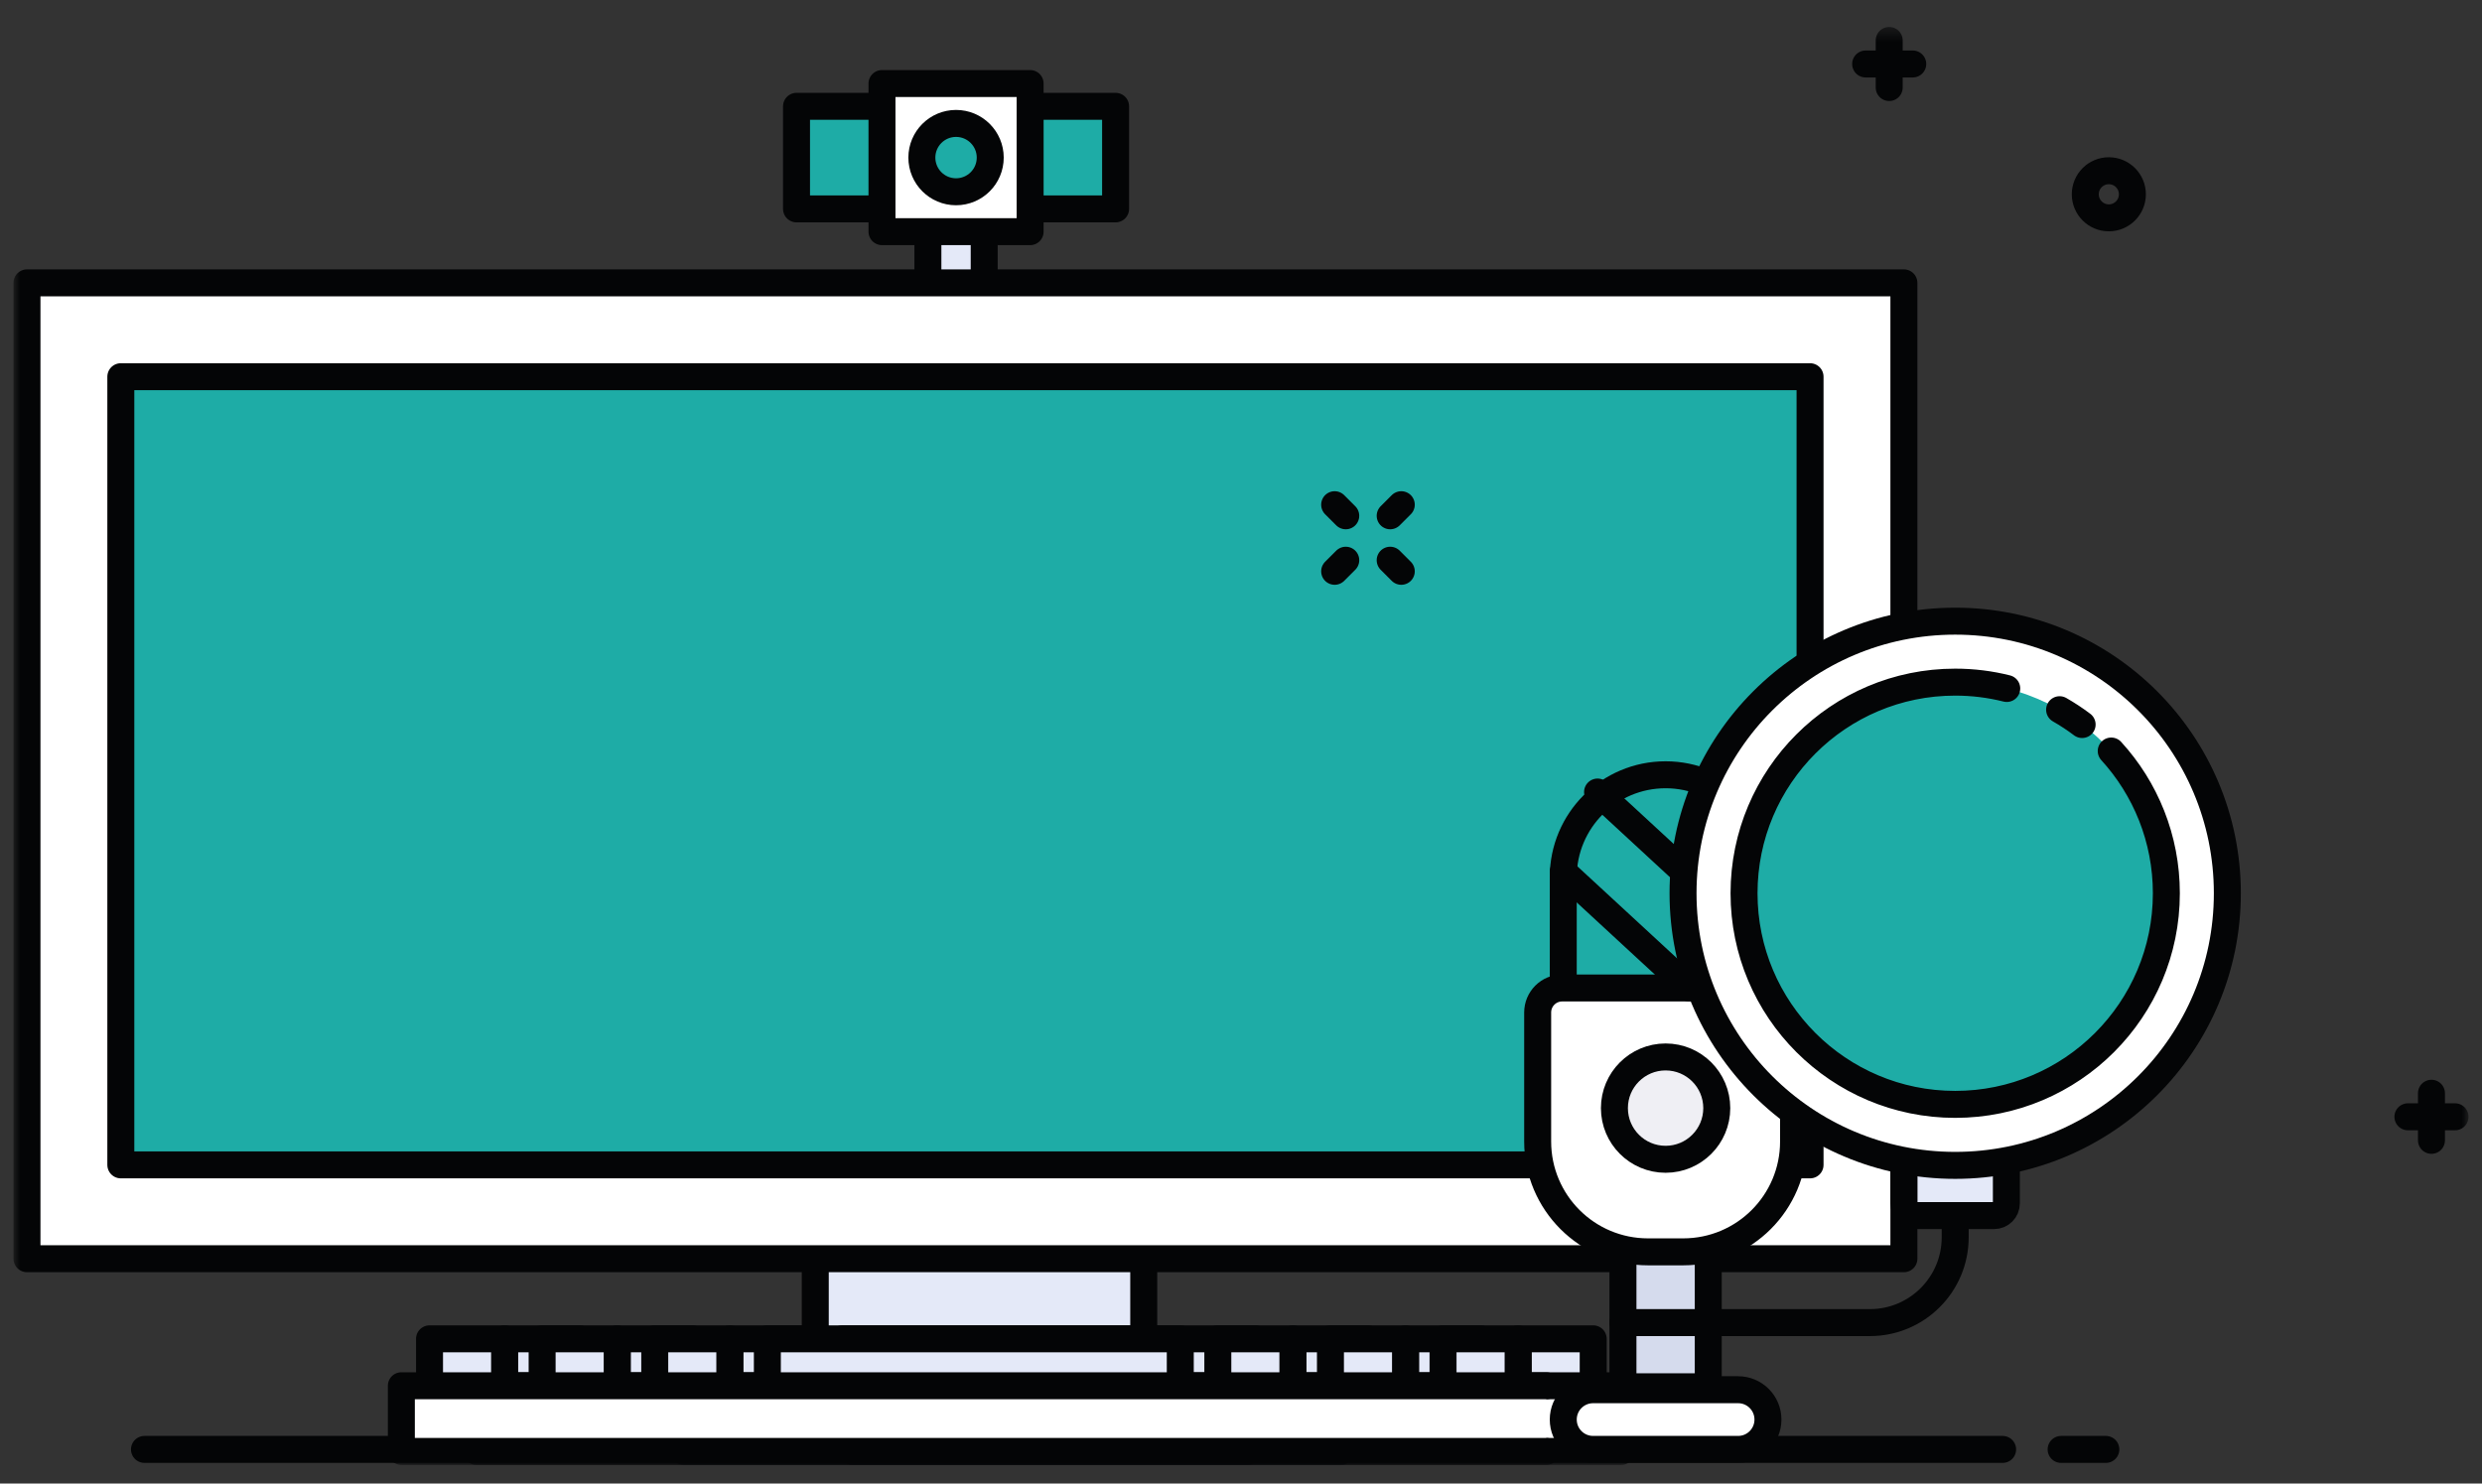 <svg xmlns="http://www.w3.org/2000/svg" xmlns:xlink="http://www.w3.org/1999/xlink" height="110" viewBox="0 0 184 110" width="184"><rect x="0" y="0" width="184" height="110" fill="#333333" stroke="none"/><mask id="a" fill="#fff"><path d="m0 107h182v-106.617h-182z" fill="#fff" fill-rule="evenodd"/></mask><g fill="none" fill-rule="evenodd"><g transform="translate(1 1)"><path d="m138.462.85h-137.752m145.404 0h-3.316" stroke="#040506" stroke-linecap="round" stroke-linejoin="round" stroke-width="2" transform="translate(9 105.617)"/><path d="m67.788 25.389h4.175v-11.553h-4.175z" fill="#e4e9f8"/><path d="m67.788 25.389h4.175v-11.553h-4.175z" stroke="#040506" stroke-linecap="round" stroke-linejoin="round" stroke-width="2"/><path d="m58.049 14.487h23.654v-7.604h-23.654z" fill="#1eaca6"/><path d="m58.049 14.487h23.654v-7.604h-23.654z" stroke="#040506" stroke-linecap="round" stroke-linejoin="round" stroke-width="2"/><path d="m64.385 16.176h10.982v-10.982h-10.982z" fill="#fff"/><g transform="translate(0 .617)"><path d="m72.311 10.068c0 1.345-1.091 2.436-2.436 2.436-1.344 0-2.434-1.091-2.434-2.436s1.09-2.435 2.434-2.435c1.345 0 2.436 1.09 2.436 2.435z" fill="#1eaca6"/><path d="m72.41 10.068c0 1.4-1.135 2.534-2.535 2.534s-2.534-1.134-2.534-2.534c0-1.399 1.134-2.534 2.534-2.534s2.535 1.135 2.535 2.534z" stroke="#040506" stroke-linecap="round" stroke-linejoin="round" stroke-width="2"/><path d="m64.385 15.559h10.982v-10.982h-10.982z" mask="url(#a)" stroke="#040506" stroke-linecap="round" stroke-linejoin="round" stroke-width="2"/><path d="m62.223 106h36.177v-4.87h-36.177z" fill="#e4e9f8" mask="url(#a)"/><path d="m62.223 106h36.177v-4.87h-36.177z" mask="url(#a)" stroke="#040506" stroke-linecap="round" stroke-linejoin="round" stroke-width="2"/><path d="m59.439 103.189h24.351v-24.35h-24.351z" fill="#e4e9f8" mask="url(#a)"/><path d="m59.439 103.189h24.351v-24.35h-24.351z" mask="url(#a)" stroke="#040506" stroke-linecap="round" stroke-linejoin="round" stroke-width="2"/><path d="m49.7 106h41.743v-4.87h-41.743z" fill="#e4e9f8" mask="url(#a)"/><path d="m73.027 101.13h18.416v4.87h-41.743v-4.87h16.251" mask="url(#a)" stroke="#040506" stroke-linecap="round" stroke-linejoin="round" stroke-width="2"/><path d="m1 91.711h139.143v-72.354h-139.143z" fill="#fff" mask="url(#a)"/><path d="m1 91.711h139.143v-72.354h-139.143z" mask="url(#a)" stroke="#040506" stroke-linecap="round" stroke-linejoin="round" stroke-width="2"/><path d="m7.957 84.753h125.229v-58.439h-125.229z" fill="#1eaca6" mask="url(#a)"/><path d="m7.957 84.753h125.229v-58.439h-125.229z" mask="url(#a)" stroke="#040506" stroke-linecap="round" stroke-linejoin="round" stroke-width="2"/><path d="m36.407 103.218h5.566v-5.566h-5.566z" fill="#e4e9f8" mask="url(#a)"/><path d="m44.756 103.218h5.566v-5.566h-5.566z" fill="#e4e9f8" mask="url(#a)"/><path d="m53.104 103.218h5.565v-5.566h-5.565z" fill="#e4e9f8" mask="url(#a)"/><path d="m61.453 103.218h30.611v-5.566h-30.611z" fill="#e4e9f8" mask="url(#a)"/><path d="m111.545 103.218h5.565v-5.566h-5.565z" fill="#e4e9f8" mask="url(#a)"/><path d="m103.196 103.218h5.565v-5.566h-5.565z" fill="#e4e9f8" mask="url(#a)"/><path d="m94.847 103.218h5.565v-5.566h-5.565z" fill="#e4e9f8" mask="url(#a)"/><g stroke="#040506" stroke-linecap="round" stroke-linejoin="round" stroke-width="2"><path d="m36.407 103.218h5.566v-5.566h-5.566z" mask="url(#a)"/><path d="m44.756 103.218h5.566v-5.566h-5.566z" mask="url(#a)"/><path d="m53.104 103.218h5.565v-5.566h-5.565z" mask="url(#a)"/><path d="m61.453 103.218h30.611v-5.566h-30.611z" mask="url(#a)"/><path d="m111.545 103.218h5.565v-5.566h-5.565z" mask="url(#a)"/><path d="m103.196 103.218h5.565v-5.566h-5.565z" mask="url(#a)"/><path d="m94.847 103.218h5.565v-5.566h-5.565z" mask="url(#a)"/></g><path d="m34.32 106h84.877v-4.87h-84.877z" fill="#fff" mask="url(#a)"/><path d="m34.32 106h84.877v-4.87h-84.877z" mask="url(#a)" stroke="#040506" stroke-linecap="round" stroke-linejoin="round" stroke-width="2"/><path d="m30.842 103.218h5.565v-5.566h-5.565z" fill="#e4e9f8" mask="url(#a)"/><path d="m39.19 103.218h5.565v-5.566h-5.565z" fill="#e4e9f8" mask="url(#a)"/><path d="m47.539 103.218h5.565v-5.566h-5.565z" fill="#e4e9f8" mask="url(#a)"/><path d="m55.887 103.218h30.611v-5.566h-30.611z" fill="#e4e9f8" mask="url(#a)"/><path d="m105.978 103.218h5.566v-5.566h-5.566z" fill="#e4e9f8" mask="url(#a)"/><path d="m97.631 103.218h5.565v-5.566h-5.565z" fill="#e4e9f8" mask="url(#a)"/><path d="m89.282 103.218h5.565v-5.566h-5.565z" fill="#e4e9f8" mask="url(#a)"/><path d="m30.842 103.218h5.565v-5.566h-5.565z" mask="url(#a)" stroke="#040506" stroke-linecap="round" stroke-linejoin="round" stroke-width="2"/><path d="m39.19 103.218h5.565v-5.566h-5.565z" mask="url(#a)" stroke="#040506" stroke-linecap="round" stroke-linejoin="round" stroke-width="2"/><path d="m47.539 103.218h5.565v-5.566h-5.565z" mask="url(#a)" stroke="#040506" stroke-linecap="round" stroke-linejoin="round" stroke-width="2"/><path d="m55.887 103.218h30.611v-5.566h-30.611z" mask="url(#a)" stroke="#040506" stroke-linecap="round" stroke-linejoin="round" stroke-width="2"/><path d="m105.978 103.218h5.566v-5.566h-5.566z" mask="url(#a)" stroke="#040506" stroke-linecap="round" stroke-linejoin="round" stroke-width="2"/><path d="m97.631 103.218h5.565v-5.566h-5.565z" mask="url(#a)" stroke="#040506" stroke-linecap="round" stroke-linejoin="round" stroke-width="2"/><path d="m89.282 103.218h5.565v-5.566h-5.565z" mask="url(#a)" stroke="#040506" stroke-linecap="round" stroke-linejoin="round" stroke-width="2"/><path d="m28.754 106h84.877v-4.87h-84.877z" fill="#fff" mask="url(#a)"/><path d="m113.631 106h-84.877v-4.87h84.877" mask="url(#a)" stroke="#040506" stroke-linecap="round" stroke-linejoin="round" stroke-width="2"/><path d="m130.065 84.283h-15.175v-20.866c0-4.191 3.397-7.588 7.587-7.588 4.192 0 7.588 3.397 7.588 7.588z" fill="#1eaca6" mask="url(#a)"/><path d="m119.316 101.207h6.323v-20.198h-6.323z" fill="#d5dbed" mask="url(#a)"/><path d="m119.316 101.207h6.323v-20.198h-6.323z" mask="url(#a)" stroke="#040506" stroke-linecap="round" stroke-linejoin="round" stroke-width="2"/><path d="m127.852 105.85h-10.749c-1.223 0-2.213-.991-2.213-2.213 0-1.223.99-2.213 2.213-2.213h10.749c1.223 0 2.213.99 2.213 2.213 0 1.222-.99 2.213-2.213 2.213" fill="#fff" mask="url(#a)"/><path d="m127.852 105.85h-10.749c-1.223 0-2.213-.991-2.213-2.213 0-1.223.99-2.213 2.213-2.213h10.749c1.223 0 2.213.99 2.213 2.213 0 1.222-.99 2.213-2.213 2.213zm2.213-21.567h-15.175v-20.866c0-4.191 3.397-7.588 7.587-7.588 4.192 0 7.588 3.397 7.588 7.588z" mask="url(#a)" stroke="#040506" stroke-linecap="round" stroke-linejoin="round" stroke-width="2"/><path d="m123.783 91.202h-2.61c-4.518 0-8.18-3.662-8.18-8.18v-9.567c0-1.004.813-1.818 1.817-1.818h15.334c1.004 0 1.819.814 1.819 1.818v9.567c0 4.518-3.662 8.18-8.18 8.18" fill="#fff" mask="url(#a)"/><path d="m123.783 91.202h-2.61c-4.518 0-8.18-3.662-8.18-8.18v-9.567c0-1.004.813-1.818 1.817-1.818h15.334c1.004 0 1.819.814 1.819 1.818v9.567c0 4.518-3.662 8.18-8.18 8.18z" mask="url(#a)" stroke="#040506" stroke-linecap="round" stroke-linejoin="round" stroke-width="2"/><path d="m126.271 80.545c0 2.096-1.698 3.794-3.794 3.794-2.095 0-3.794-1.698-3.794-3.794s1.699-3.794 3.794-3.794c2.096 0 3.794 1.698 3.794 3.794" fill="#efeff4" mask="url(#a)"/><path d="m126.271 80.545c0 2.096-1.698 3.794-3.794 3.794-2.095 0-3.794-1.698-3.794-3.794s1.699-3.794 3.794-3.794c2.096 0 3.794 1.698 3.794 3.794zm-11.381-17.534 9.344 8.626m-6.801-14.528 12.642 11.669m13.871 19.395v1.952c0 3.492-2.831 6.323-6.323 6.323h-18.307" mask="url(#a)" stroke="#040506" stroke-linecap="round" stroke-linejoin="round" stroke-width="2"/><path d="m140.152 75.288h7.588v12.317c0 .502-.406.91-.908.91h-5.771c-.502 0-.909-.408-.909-.91z" fill="#e4e9f8" mask="url(#a)"/><path d="m140.152 75.288h7.588v12.317c0 .502-.406.91-.908.91h-5.771c-.502 0-.909-.408-.909-.91z" mask="url(#a)" stroke="#040506" stroke-linecap="round" stroke-linejoin="round" stroke-width="2"/><path d="m123.77 64.615c0-11.144 9.033-20.176 20.176-20.176s20.176 9.032 20.176 20.176c0 11.143-9.033 20.175-20.176 20.175s-20.176-9.032-20.176-20.175" fill="#fff" mask="url(#a)"/><path d="m123.77 64.615c0-11.144 9.033-20.176 20.176-20.176s20.176 9.032 20.176 20.176c0 11.143-9.033 20.175-20.176 20.175s-20.176-9.032-20.176-20.175z" mask="url(#a)" stroke="#040506" stroke-linecap="round" stroke-linejoin="round" stroke-width="2"/><path d="m128.292 64.615c0-8.646 7.009-15.654 15.653-15.654 8.646 0 15.655 7.008 15.655 15.654 0 8.645-7.009 15.653-15.655 15.653-8.644 0-15.653-7.008-15.653-15.653" fill="#1eaca6" mask="url(#a)"/><path d="m147.768 49.431c-1.223-.308-2.504-.471-3.822-.471-8.645 0-15.654 7.009-15.654 15.655 0 8.644 7.009 15.653 15.654 15.653s15.654-7.009 15.654-15.653c0-4.064-1.549-7.765-4.087-10.547m-3.827-3.064c.581.332 1.139.699 1.67 1.1m25.897 27.338v3.492m1.747-1.746h-3.493m-38.454-79.807v3.492m1.746-1.746h-3.492m-34.425 32.677-.823.823m-3.293 3.293-.823.823m4.939 0-.823-.823m-3.293-3.293-.823-.823m59.139-23.016c0 .965-.782 1.747-1.746 1.747-.965 0-1.746-.782-1.746-1.747 0-.964.781-1.746 1.746-1.746.964 0 1.746.782 1.746 1.746z" mask="url(#a)" stroke="#040506" stroke-linecap="round" stroke-linejoin="round" stroke-width="2"/></g></g><path d="m0 0h184v110h-184z"/></g></svg>